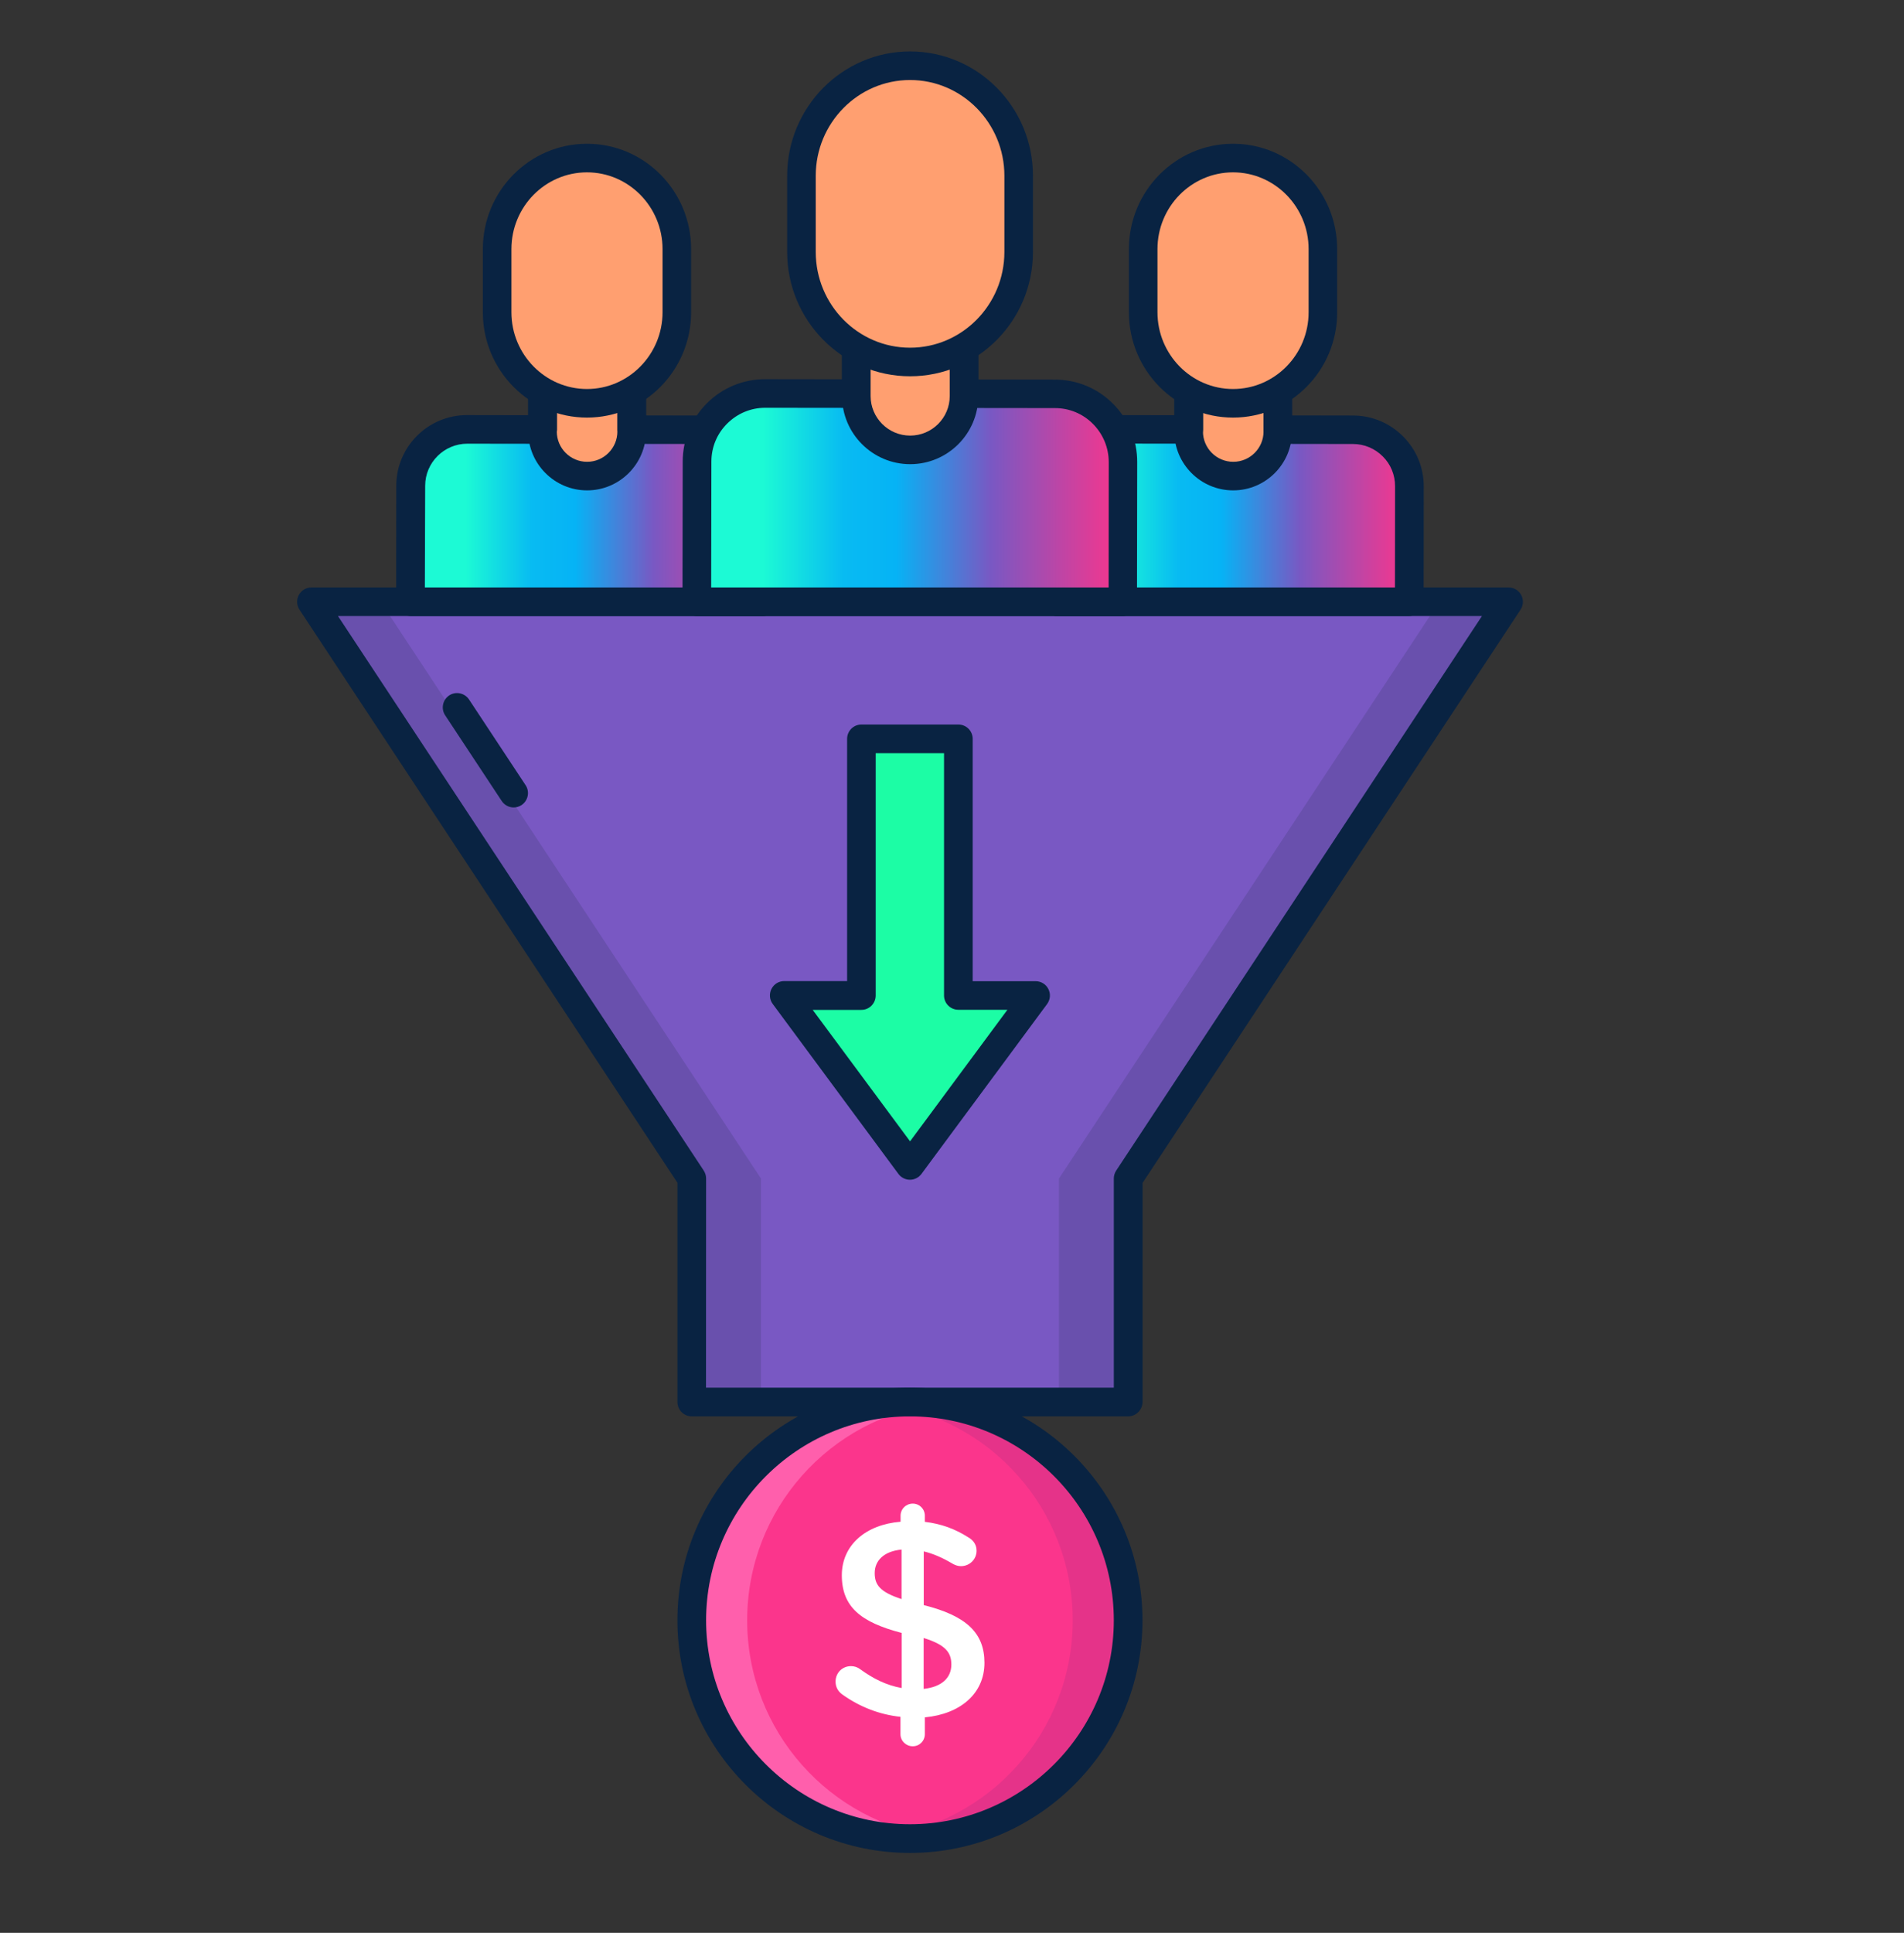 <?xml version="1.0" encoding="utf-8"?>
<!-- Generator: Adobe Illustrator 24.2.1, SVG Export Plug-In . SVG Version: 6.00 Build 0)  -->
<svg version="1.1" id="Camada_1" xmlns="http://www.w3.org/2000/svg" xmlns:xlink="http://www.w3.org/1999/xlink" x="0px" y="0px"
	 viewBox="0 0 176.62 179.22" style="enable-background:new 0 0 176.62 179.22;" xml:space="preserve">
<rect x="0" y="0" width="176.62" height="179.22" fill="#333333" stroke="none"/>
<style type="text/css">
	.st0{fill:url(#SVGID_1_);}
	.st1{fill:url(#SVGID_2_);}
	.st2{fill:#FB358C;}
	.st3{fill:#7958C3;}
	.st4{fill:#E53389;}
	.st5{fill:#FF5FAC;}
	.st6{fill:#6950AD;}
	.st7{fill:#FF9F70;}
	.st8{fill:#092342;}
	.st9{fill:url(#SVGID_3_);}
	.st10{fill:#FFFFFF;}
	.st11{fill:#1CFDA5;}
</style>
<g>
	<linearGradient id="SVGID_1_" gradientUnits="userSpaceOnUse" x1="38.08" y1="43.929" x2="70.805" y2="43.929">
		<stop  offset="0.156" style="stop-color:#1CFAD5"/>
		<stop  offset="0.344" style="stop-color:#08BBF2"/>
		<stop  offset="0.467" style="stop-color:#06B3F5"/>
		<stop  offset="0.69" style="stop-color:#7958C3"/>
		<stop  offset="0.992" style="stop-color:#F8358C"/>
	</linearGradient>
	<path class="st0" d="M65.58,39.84l-2.2,0l-4.79-0.01c0-0.08,0-0.15,0-0.23v-7.54h-8.26v7.53c0,0.08,0,0.15,0,0.23l-4.8-0.01l-2.2,0
		c-2.89,0-5.24,2.34-5.24,5.23L38.08,55.8h32.71l0.01-10.71C70.81,42.19,68.47,39.85,65.58,39.84L65.58,39.84z"/>
	<linearGradient id="SVGID_2_" gradientUnits="userSpaceOnUse" x1="98.012" y1="43.929" x2="130.736" y2="43.929">
		<stop  offset="0.156" style="stop-color:#1CFAD5"/>
		<stop  offset="0.344" style="stop-color:#08BBF2"/>
		<stop  offset="0.467" style="stop-color:#06B3F5"/>
		<stop  offset="0.69" style="stop-color:#7958C3"/>
		<stop  offset="0.992" style="stop-color:#F8358C"/>
	</linearGradient>
	<path class="st1" d="M125.51,39.84l-2.2,0l-4.79-0.01c0-0.08,0-0.15,0-0.23v-7.54h-8.26v7.53c0,0.08,0,0.15,0,0.23l-4.8-0.01
		l-2.2,0c-2.89,0-5.24,2.34-5.24,5.23L98.01,55.8h32.71l0.01-10.71C130.74,42.19,128.4,39.85,125.51,39.84L125.51,39.84z"/>
	<ellipse class="st2" cx="84.47" cy="150.23" rx="20.25" ry="20.25"/>
	<path class="st3" d="M28.88,55.8l35.28,53.48V130h40.48v-20.73l35.28-53.48L28.88,55.8z"/>
	<path class="st4" d="M84.41,130c-0.87,0-1.73,0.06-2.57,0.17c9.96,1.26,17.67,9.76,17.67,20.07c0,10.31-7.71,18.81-17.67,20.07
		c0.84,0.11,1.7,0.17,2.57,0.17c11.18,0,20.24-9.06,20.24-20.24C104.65,139.06,95.59,130,84.41,130z"/>
	<path class="st5" d="M84.41,130c0.87,0,1.73,0.06,2.57,0.17c-9.96,1.26-17.67,9.76-17.67,20.07c0,10.31,7.71,18.81,17.67,20.07
		c-0.84,0.11-1.7,0.17-2.57,0.17c-11.18,0-20.24-9.06-20.24-20.24C64.17,139.06,73.23,130,84.41,130z"/>
	<path class="st6" d="M133.51,55.8l-35.28,53.48V130h6.42v-20.73l35.28-53.48L133.51,55.8z"/>
	<path class="st6" d="M35.31,55.8l35.28,53.48V130h-6.42v-20.73L28.88,55.8L35.31,55.8z"/>
	<path class="st7" d="M110.26,32.06h8.26v7.94c0,2.28-1.85,4.13-4.13,4.13s-4.13-1.85-4.13-4.13L110.26,32.06z"/>
	<path class="st8" d="M114.39,45.47c-3.01,0-5.46-2.45-5.46-5.46v-7.94c0-0.73,0.59-1.33,1.33-1.33h8.26c0.73,0,1.33,0.59,1.33,1.33
		v7.94C119.85,43.02,117.4,45.47,114.39,45.47L114.39,45.47z M111.59,33.39v6.62c0,1.55,1.26,2.81,2.81,2.81
		c1.55,0,2.81-1.26,2.81-2.81v-6.62H111.59z"/>
	<path class="st8" d="M130.72,57.12H98.01c-0.35,0-0.69-0.14-0.94-0.39c-0.25-0.25-0.39-0.59-0.39-0.94l0.01-10.75
		c0.01-3.61,2.95-6.55,6.56-6.55h0.01l5.67,0.01l0-6.43c0-0.73,0.59-1.33,1.33-1.33h8.26c0.73,0,1.33,0.59,1.33,1.33v6.45l5.66,0.01
		c1.75,0,3.4,0.69,4.64,1.93c1.24,1.24,1.92,2.89,1.92,4.64l-0.01,10.71C132.05,56.53,131.45,57.12,130.72,57.12L130.72,57.12z
		 M99.34,54.47h30.06l0.01-9.39c0-1.04-0.4-2.03-1.14-2.76c-0.74-0.74-1.72-1.15-2.76-1.15l-6.98-0.01c-0.36,0-0.71-0.15-0.96-0.42
		c-0.25-0.27-0.38-0.62-0.36-0.99l0-0.15v-6.22h-5.61l0,6.31c0.02,0.36-0.11,0.75-0.36,1.01c-0.25,0.27-0.6,0.44-0.96,0.44
		c0,0,0,0,0,0l-7-0.01c0,0,0,0-0.01,0c-2.15,0-3.9,1.75-3.91,3.9L99.34,54.47z"/>
	<path class="st7" d="M114.38,37.39c-4.6,0-8.34-3.78-8.34-8.45V23.1c0-4.66,3.73-8.44,8.34-8.44s8.34,3.78,8.34,8.44v5.85
		C122.72,33.61,118.99,37.39,114.38,37.39z"/>
	<path class="st8" d="M114.38,38.72c-5.33,0-9.66-4.38-9.66-9.77V23.1c0-5.39,4.33-9.77,9.66-9.77c5.33,0,9.66,4.38,9.66,9.77v5.85
		C124.05,34.34,119.71,38.72,114.38,38.72z M114.38,15.98c-3.87,0-7.01,3.19-7.01,7.12v5.85c0,3.93,3.15,7.12,7.01,7.12
		c3.87,0,7.01-3.19,7.01-7.12V23.1C121.39,19.18,118.25,15.98,114.38,15.98z"/>
	<path class="st7" d="M50.33,32.06h8.26v7.94c0,2.28-1.85,4.13-4.13,4.13c-2.28,0-4.13-1.85-4.13-4.13V32.06z"/>
	<path class="st8" d="M54.46,45.47c-3.01,0-5.46-2.45-5.46-5.46v-7.94c0-0.73,0.59-1.33,1.33-1.33h8.27c0.73,0,1.33,0.59,1.33,1.33
		v7.94C59.92,43.02,57.47,45.47,54.46,45.47z M51.65,33.39v6.62c0,1.55,1.26,2.81,2.81,2.81c1.55,0,2.81-1.26,2.81-2.81v-6.62H51.65
		z"/>
	<path class="st8" d="M70.79,57.12H38.08c-0.35,0-0.69-0.14-0.94-0.39c-0.25-0.25-0.39-0.59-0.39-0.94l0.01-10.75
		c0-1.75,0.69-3.4,1.93-4.64c1.24-1.23,2.88-1.91,4.63-1.91h0.01L49,38.5l0-6.43c0-0.73,0.59-1.33,1.33-1.33h8.27
		c0.73,0,1.33,0.59,1.33,1.33v6.45l5.66,0.01c1.75,0,3.4,0.69,4.64,1.93c1.24,1.24,1.92,2.89,1.92,4.64L72.12,55.8
		C72.12,56.53,71.52,57.12,70.79,57.12L70.79,57.12z M39.41,54.47h30.06l0.01-9.39c0-1.04-0.4-2.03-1.14-2.76
		c-0.74-0.74-1.72-1.15-2.76-1.15l-6.98-0.01c-0.36,0-0.71-0.15-0.96-0.42c-0.25-0.27-0.38-0.62-0.36-0.99l0-0.16v-6.2h-5.61l0,6.31
		c0.02,0.36-0.11,0.75-0.36,1.01c-0.25,0.26-0.6,0.44-0.96,0.44c0,0,0,0,0,0l-6.99-0.01c0,0,0,0-0.01,0c-2.15,0-3.91,1.75-3.91,3.9
		L39.41,54.47z"/>
	<linearGradient id="SVGID_3_" gradientUnits="userSpaceOnUse" x1="64.641" y1="41.459" x2="104.177" y2="41.459">
		<stop  offset="0.156" style="stop-color:#1CFAD5"/>
		<stop  offset="0.344" style="stop-color:#08BBF2"/>
		<stop  offset="0.467" style="stop-color:#06B3F5"/>
		<stop  offset="0.69" style="stop-color:#7958C3"/>
		<stop  offset="0.992" style="stop-color:#F8358C"/>
	</linearGradient>
	<path class="st9" d="M97.86,36.52l-2.66,0l-5.78-0.01c0.01-0.09,0-0.18,0-0.28v-9.11h-9.98v9.1c0,0.09-0.01,0.19,0,0.28l-5.79-0.01
		l-2.66,0c-3.49,0-6.33,2.82-6.33,6.32l-0.02,13h39.52l0.02-12.94C104.18,39.36,101.35,36.53,97.86,36.52L97.86,36.52z"/>
	<path class="st8" d="M104.16,57.12H64.64c-0.35,0-0.69-0.14-0.94-0.39c-0.25-0.25-0.39-0.59-0.39-0.94l0.02-12.99
		c0-2.04,0.8-3.96,2.25-5.41c1.44-1.44,3.36-2.23,5.4-2.23h0.01l7.12,0.01l0-8.05c0-0.73,0.59-1.33,1.33-1.33h9.98
		c0.73,0,1.33,0.59,1.33,1.33v8.07l7.11,0.01c2.04,0,3.96,0.8,5.4,2.25c1.44,1.45,2.24,3.37,2.23,5.41l-0.02,12.94
		C105.49,56.53,104.89,57.12,104.16,57.12L104.16,57.12z M65.97,54.47h36.87l0.01-11.62c0-1.33-0.52-2.59-1.46-3.54
		s-2.2-1.47-3.53-1.47c0,0,0,0,0,0l-8.44-0.01c-0.36,0-0.71-0.15-0.96-0.41c-0.25-0.26-0.38-0.62-0.36-0.98l0-0.21v-7.79h-7.33
		l0,7.88c0,0.03,0,0.07,0,0.1c0.02,0.36-0.11,0.72-0.36,0.99c-0.25,0.26-0.6,0.41-0.96,0.41c0,0,0,0,0,0l-8.45-0.01c0,0,0,0-0.01,0
		c-1.33,0-2.58,0.52-3.53,1.46c-0.95,0.94-1.47,2.2-1.47,3.53L65.97,54.47z"/>
	<path class="st7" d="M54.45,37.39c-4.6,0-8.34-3.78-8.34-8.45V23.1c0-4.66,3.73-8.44,8.34-8.44s8.34,3.78,8.34,8.44v5.85
		C62.79,33.61,59.06,37.39,54.45,37.39z"/>
	<g>
		<path class="st8" d="M54.45,38.72c-5.33,0-9.66-4.38-9.66-9.77V23.1c0-5.39,4.33-9.77,9.66-9.77s9.66,4.38,9.66,9.77v5.85
			C64.11,34.34,59.78,38.72,54.45,38.72z M54.45,15.98c-3.87,0-7.01,3.19-7.01,7.12v5.85c0,3.93,3.15,7.12,7.01,7.12
			s7.01-3.19,7.01-7.12V23.1C61.46,19.18,58.32,15.98,54.45,15.98z"/>
		<path class="st8" d="M104.65,131.33H64.17c-0.73,0-1.33-0.59-1.33-1.33v-20.33L27.78,56.53c-0.27-0.41-0.29-0.93-0.06-1.36
			c0.23-0.43,0.68-0.7,1.17-0.7h111.05c0.49,0,0.94,0.27,1.17,0.7c0.23,0.43,0.21,0.95-0.06,1.36l-35.06,53.15V130
			C105.97,130.73,105.38,131.33,104.65,131.33L104.65,131.33z M65.49,128.67h37.83v-19.4c0-0.26,0.08-0.51,0.22-0.73l33.93-51.42
			H31.35l33.93,51.42c0.14,0.22,0.22,0.47,0.22,0.73L65.49,128.67z"/>
		<path class="st8" d="M47.65,74.87c-0.43,0-0.85-0.21-1.11-0.6l-5.25-7.95c-0.4-0.61-0.23-1.43,0.38-1.84
			c0.61-0.4,1.43-0.23,1.84,0.38l5.25,7.95c0.4,0.61,0.23,1.43-0.38,1.84C48.15,74.8,47.9,74.87,47.65,74.87z"/>
		<path class="st8" d="M84.41,171.81c-11.89,0-21.57-9.67-21.57-21.57s9.67-21.57,21.57-21.57s21.57,9.67,21.57,21.57
			S96.3,171.81,84.41,171.81z M84.41,131.33c-10.43,0-18.91,8.49-18.91,18.91c0,10.43,8.49,18.91,18.91,18.91
			s18.91-8.49,18.91-18.91C103.32,139.81,94.84,131.33,84.41,131.33z"/>
	</g>
	<path class="st7" d="M79.44,27.12h9.98v9.6c0,2.76-2.24,4.99-4.99,4.99c-2.76,0-4.99-2.24-4.99-4.99L79.44,27.12L79.44,27.12z"/>
	<path class="st8" d="M84.43,43.04c-3.48,0-6.32-2.83-6.32-6.32v-9.6c0-0.73,0.59-1.33,1.33-1.33h9.98c0.73,0,1.33,0.59,1.33,1.33
		v9.6C90.75,40.2,87.92,43.04,84.43,43.04z M80.76,28.45v8.27c0,2.02,1.64,3.67,3.67,3.67c2.02,0,3.67-1.64,3.67-3.67v-8.27
		L80.76,28.45z"/>
	<path class="st7" d="M84.42,33.56c-5.56,0-10.07-4.57-10.07-10.2V16.3c0-5.63,4.51-10.2,10.07-10.2s10.07,4.57,10.07,10.2v7.06
		C94.49,28.99,89.98,33.56,84.42,33.56L84.42,33.56z"/>
	<path class="st8" d="M84.42,34.89c-6.28,0-11.4-5.17-11.4-11.53V16.3c0-6.36,5.11-11.53,11.4-11.53s11.4,5.17,11.4,11.53v7.06
		C95.82,29.72,90.7,34.89,84.42,34.89z M84.42,7.42c-4.82,0-8.75,3.98-8.75,8.88v7.06c0,4.9,3.92,8.88,8.75,8.88
		c4.82,0,8.75-3.98,8.75-8.88V16.3C93.17,11.4,89.24,7.42,84.42,7.42z"/>
	<path class="st10" d="M84.67,139.42c0.62,0,1.12,0.49,1.12,1.12v0.57c1.53,0.18,2.83,0.67,4.02,1.43c0.41,0.23,0.78,0.62,0.78,1.25
		c0,0.8-0.65,1.43-1.45,1.43c-0.26,0-0.52-0.08-0.78-0.23c-0.91-0.54-1.79-0.93-2.67-1.14v4.98c3.94,0.99,5.63,2.57,5.63,5.35
		c0,2.85-2.23,4.75-5.53,5.06v1.56c0,0.62-0.49,1.12-1.12,1.12c-0.62,0-1.14-0.49-1.14-1.12v-1.61c-1.95-0.21-3.74-0.91-5.32-2.02
		c-0.44-0.29-0.7-0.7-0.7-1.25c0-0.8,0.62-1.43,1.43-1.43c0.31,0,0.62,0.1,0.86,0.29c1.22,0.88,2.41,1.48,3.84,1.74v-5.11
		c-3.79-0.99-5.55-2.41-5.55-5.35c0-2.78,2.21-4.7,5.45-4.96v-0.54C83.53,139.92,84.05,139.42,84.67,139.42L84.67,139.42z
		 M83.63,148.27v-4.59c-1.66,0.16-2.49,1.04-2.49,2.18C81.14,146.95,81.63,147.62,83.63,148.27z M85.68,151.88v4.72
		c1.66-0.18,2.57-1.01,2.57-2.26C88.25,153.2,87.68,152.5,85.68,151.88z"/>
	<path class="st11" d="M78.58,100.18l5.83,7.88l5.83-7.88l5.83-7.88H88.9v-23.8h-8.99v23.8h-7.17L78.58,100.18z"/>
	<path class="st8" d="M84.41,109.39c-0.42,0-0.82-0.2-1.07-0.54L71.68,93.09c-0.3-0.4-0.34-0.94-0.12-1.39
		c0.23-0.45,0.68-0.73,1.18-0.73h5.84V68.51c0-0.73,0.59-1.33,1.33-1.33h8.99c0.73,0,1.33,0.59,1.33,1.33v22.47h5.84
		c0.5,0,0.96,0.28,1.18,0.73c0.23,0.45,0.18,0.98-0.12,1.39l-11.66,15.76C85.22,109.19,84.83,109.39,84.41,109.39L84.41,109.39z
		 M75.38,93.63l4.27,5.76l4.77,6.44l9.03-12.2H88.9c-0.73,0-1.33-0.59-1.33-1.33V69.84h-6.34v22.47c0,0.73-0.59,1.33-1.33,1.33
		H75.38z"/>
</g>
</svg>
